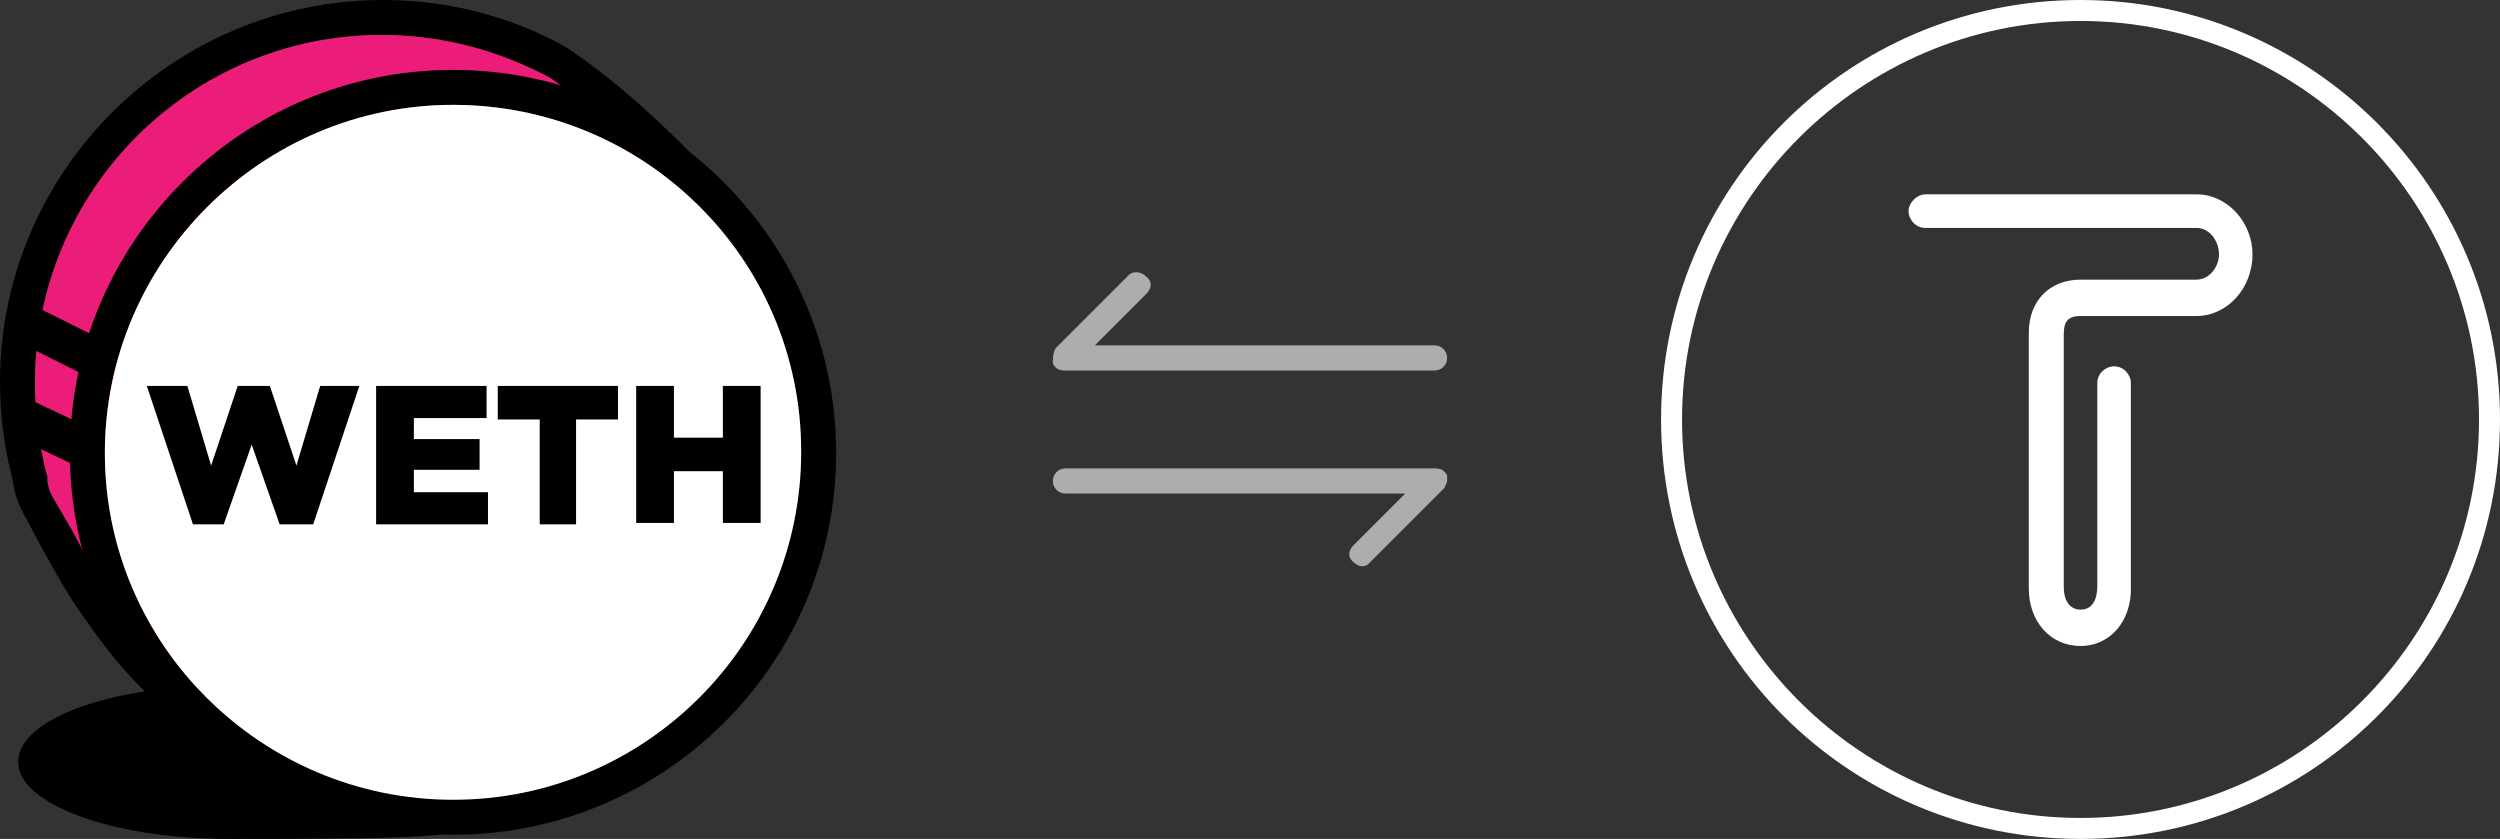 <?xml version="1.0" encoding="utf-8"?>
<!-- Generator: Adobe Illustrator 24.0.1, SVG Export Plug-In . SVG Version: 6.00 Build 0)  -->
<svg version="1.1" id="图层_1" xmlns="http://www.w3.org/2000/svg" xmlns:xlink="http://www.w3.org/1999/xlink" x="0px" y="0px"
	 viewBox="0 0 178.8 60" style="enable-background:new 0 0 178.8 60;" xml:space="preserve">
<rect x="0" y="0" width="178.8" height="60" fill="#333333" stroke="none"/>
<style type="text/css">
	.st0{fill:#000033;}
	.st1{fill:#0ABF53;}
	.st2{fill:#FFFFFF;}
	.st3{fill:#00112C;}
	.st4{fill:none;}
	.st5{fill:#002663;}
	.st6{fill:#339966;}
	.st7{fill:#333399;}
	.st8{fill:#333366;}
	.st9{opacity:0.2;fill:none;}
	.st10{fill:#666699;}
	.st11{opacity:0.3;}
	.st12{opacity:0.2;}
	.st13{opacity:0.6;}
	.st14{fill:none;stroke:#333366;stroke-miterlimit:10;}
	.st15{clip-path:url(#SVGID_2_);}
	.st16{opacity:0.5;fill:none;}
	.st17{opacity:0.9;}
	.st18{fill:#E7FCF8;}
	.st19{fill:#FFFAF4;}
	.st20{fill:#A8E5D5;}
	.st21{clip-path:url(#SVGID_4_);}
	.st22{opacity:0.75;clip-path:url(#SVGID_4_);}
	.st23{opacity:0.75;fill:#1C232B;}
	.st24{fill:#3FEAD5;}
	.st25{fill:#95EFDE;}
	.st26{fill:#F7C6A1;}
	.st27{opacity:0.75;}
	.st28{fill:#1C232B;}
	.st29{clip-path:url(#SVGID_8_);}
	.st30{opacity:0.75;clip-path:url(#SVGID_8_);}
	.st31{fill:#EEEEEE;}
	.st32{fill:#34E2C9;}
	.st33{fill:#27D6BD;}
	.st34{fill:#1BC1A9;}
	.st35{fill:#252828;}
	.st36{fill:#F7F7F7;}
	.st37{fill:none;stroke:#EEEEEE;stroke-miterlimit:10;}
	.st38{fill:#121414;}
	.st39{fill:#C9C9C9;}
	.st40{fill:none;stroke:#121414;stroke-miterlimit:10;}
	.st41{opacity:0.12;}
	.st42{opacity:0.75;fill:none;stroke:#121414;stroke-miterlimit:10;}
	.st43{fill:url(#SVGID_11_);}
	.st44{fill:url(#SVGID_12_);}
	.st45{fill:url(#SVGID_13_);}
	.st46{fill:url(#SVGID_14_);}
	.st47{fill:#191C1C;}
	.st48{fill:#C95CCC;}
	.st49{fill-rule:evenodd;clip-rule:evenodd;fill:#F09242;}
	.st50{fill:#F09242;}
	.st51{fill:#E8EFF9;}
	.st52{opacity:0.31;fill:none;}
	.st53{opacity:0.12;fill:none;stroke:#000000;stroke-miterlimit:10;}
	.st54{fill:url(#SVGID_19_);}
	.st55{fill:url(#SVGID_20_);}
	.st56{fill:url(#SVGID_21_);}
	.st57{fill:url(#SVGID_22_);}
	.st58{fill:#ECECEC;}
	.st59{fill:url(#SVGID_25_);}
	.st60{fill:#F5AC37;}
	.st61{fill:#8A6DF2;}
	.st62{fill:url(#SVGID_42_);}
	.st63{opacity:9.000000e-02;clip-path:url(#SVGID_46_);}
	.st64{opacity:9.000000e-02;}
	.st65{opacity:9.000000e-02;clip-path:url(#SVGID_52_);}
	.st66{opacity:9.000000e-02;clip-path:url(#SVGID_58_);}
	.st67{opacity:9.000000e-02;clip-path:url(#SVGID_64_);}
	.st68{fill:#0F1E36;}
	.st69{fill:#15352B;}
	.st70{fill:#163B38;}
	.st71{clip-path:url(#SVGID_70_);fill:url(#SVGID_71_);}
	.st72{clip-path:url(#SVGID_70_);fill:url(#SVGID_72_);}
	.st73{clip-path:url(#SVGID_74_);fill:url(#SVGID_75_);}
	.st74{clip-path:url(#SVGID_74_);fill:url(#SVGID_76_);}
	.st75{fill:url(#SVGID_77_);}
	.st76{opacity:9.000000e-02;clip-path:url(#SVGID_85_);}
	.st77{fill:url(#SVGID_90_);}
	.st78{fill:url(#SVGID_91_);}
	.st79{fill:#101C2B;}
	.st80{fill:#EC1C79;}
	.st81{fill-rule:evenodd;clip-rule:evenodd;}
	.st82{fill:#268FEF;}
	.st83{fill:#C6227C;}
	.st84{fill:#E59F39;}
</style>
<g>
	<g>
		<g>
			<path class="st2" d="M148.8,1.5c15.7,0,28.5,12.8,28.5,28.5s-12.8,28.5-28.5,28.5S120.3,45.7,120.3,30S133.1,1.5,148.8,1.5
				 M148.8,0c-16.6,0-30,13.4-30,30c0,16.6,13.4,30,30,30c16.6,0,30-13.4,30-30C178.8,13.4,165.3,0,148.8,0L148.8,0z"/>
		</g>
	</g>
	<g>
		<g>
			<path class="st2" d="M148.8,46.2c-2.2,0-3.7-1.8-3.7-4.1V23.8c0-2.3,1.5-3.8,3.7-3.8h8.3c0.9,0,1.6-0.9,1.6-1.8
				c0-1-0.7-1.9-1.6-1.9h-19.4c-0.7,0-1.2-0.6-1.2-1.2s0.6-1.2,1.2-1.2h19.4c2.2,0,4,2,4,4.3c0,2.4-1.8,4.4-4,4.4h-8.3
				c-0.9,0-1.2,0.4-1.2,1.3V42c0,0.9,0.4,1.6,1.2,1.6c0.9,0,1.2-0.8,1.2-1.7l0-14.5c0-0.7,0.6-1.2,1.2-1.2l0,0
				c0.7,0,1.2,0.6,1.2,1.2l0,14.5C152.5,44.3,151,46.2,148.8,46.2z"/>
		</g>
	</g>
</g>
<g class="st13">
	<g>
		<path class="st2" d="M75.3,34.4c0,0.5,0.4,0.9,0.9,0.9h24.3L96.8,39c-0.4,0.4-0.4,0.9,0,1.2c0.4,0.4,0.9,0.4,1.2,0l5.3-5.3
			c0,0,0.2-0.4,0.2-0.5c0-0.2,0-0.2,0-0.4c-0.2-0.4-0.5-0.5-0.9-0.5H76.2C75.7,33.5,75.3,33.9,75.3,34.4z"/>
		<path class="st2" d="M80.8,19.6l-5.3,5.3c-0.2,0.4-0.2,0.7-0.2,1.1c0.2,0.4,0.5,0.5,0.9,0.5h26.4c0.5,0,0.9-0.4,0.9-0.9
			s-0.4-0.9-0.9-0.9H78.3L82,21c0.4-0.4,0.4-0.9,0-1.2C81.6,19.4,81.1,19.4,80.8,19.6z"/>
	</g>
</g>
<g id="weth_8_">
	<g>
		<path id="Oval_26_" d="M16.4,60c15.4,0,15.4-0.2,18-1c3.4-1-9.6-10-18-10S1.3,51.4,1.3,54.5C1.3,57.5,8,60,16.4,60z"/>
		<path id="Oval_25_" d="M51.4,13l0.7,0.8l-0.6,0.8C31.4,41.8,19.8,54.1,14.9,52.4c-3-1-6-4-9-8.4c-1.1-1.5-2-3.2-2.9-4.8
			c-0.6-1.1-1.1-2.1-1.4-2.6c-0.3-0.7-0.5-1.1-0.6-1.7c0,0,0,0,0-0.1c0-0.2-0.1-0.3-0.1-0.5c-0.6-2.3-0.9-4.6-0.9-7
			C0,12.3,12.3,0,27.4,0c4.7,0,9.3,1.2,13.3,3.5l0.1,0.1C44.1,5.8,47.6,9,51.4,13z M39.4,5.6c-3.7-2-7.8-3.1-12.1-3.1
			C13.6,2.5,2.5,13.6,2.5,27.4c0,2.2,0.3,4.3,0.8,6.4c0.1,0.2,0.1,0.3,0.1,0.6c0,0,0,0,0,0.1c0.1,0.4,0.1,0.6,0.4,1.1
			C4.1,36.1,4.6,37,5.2,38C6,39.6,7,41.1,8,42.6c2.7,4,5.4,6.7,7.7,7.4c3.1,1,14.7-11.3,33.1-36.1C45.5,10.5,42.4,7.7,39.4,5.6z"/>
		<path id="Path_17_" class="st80" d="M39.4,5.6c-3.7-2-7.8-3.1-12.1-3.1C13.6,2.5,2.5,13.6,2.5,27.4c0,2.2,0.3,4.3,0.8,6.4
			c0.1,0.2,0.1,0.3,0.1,0.6c0,0,0,0,0,0.1c0.1,0.4,0.1,0.6,0.4,1.1C4.1,36.1,4.6,37,5.2,38C6,39.6,7,41.1,8,42.6
			c2.7,4,5.4,6.7,7.7,7.4c3.1,1,14.7-11.3,33.1-36.1C45.5,10.5,42.4,7.7,39.4,5.6z"/>
		<path id="Oval_24_" d="M32.4,59.7C17.3,59.7,5,47.5,5,32.4S17.3,5,32.4,5s27.4,12.3,27.4,27.4S47.5,59.7,32.4,59.7z M32.4,57.2
			c13.7,0,24.9-11.1,24.9-24.9S46.1,7.5,32.4,7.5S7.5,18.7,7.5,32.4S18.7,57.2,32.4,57.2z"/>
		<path id="Path_16_" class="st2" d="M32.4,57.2c13.7,0,24.9-11.1,24.9-24.9S46.1,7.5,32.4,7.5S7.5,18.7,7.5,32.4
			S18.7,57.2,32.4,57.2z"/>
		<path id="WETH_8_" class="st81" d="M13.8,37.5l-3.3-9.9h2.9l1.7,5.7l1.9-5.7h2.3l1.9,5.7l1.7-5.7h2.8l-3.3,9.9h-2.4l-2-5.7l-2,5.7
			H13.8z M26.9,37.4v-9.8h7.9v2.3h-5.2v1.5h4.7v2.2h-4.7v1.6h5.3v2.3H26.9z M38.6,37.4V30h-3v-2.4h8.6V30h-3v7.5H38.6z M45.5,37.4
			v-9.8h2.7v3.7h3.5v-3.7h2.7v9.8h-2.7v-3.7h-3.5v3.7H45.5z"/>
		<path id="Line_17_" d="M1.6,24.6c-0.7-0.3-1-1.2-0.6-1.9s1.2-1,1.9-0.6l4,2c0.7,0.3,1,1.2,0.6,1.9s-1.2,1-1.9,0.6L1.6,24.6z"/>
		<path id="Line_16_" d="M1.2,31.3c-0.7-0.3-1-1.2-0.7-1.9s1.2-1,1.9-0.7l4,1.9c0.7,0.3,1,1.2,0.7,1.9c-0.3,0.7-1.2,1-1.9,0.7
			L1.2,31.3z"/>
	</g>
</g>
</svg>
